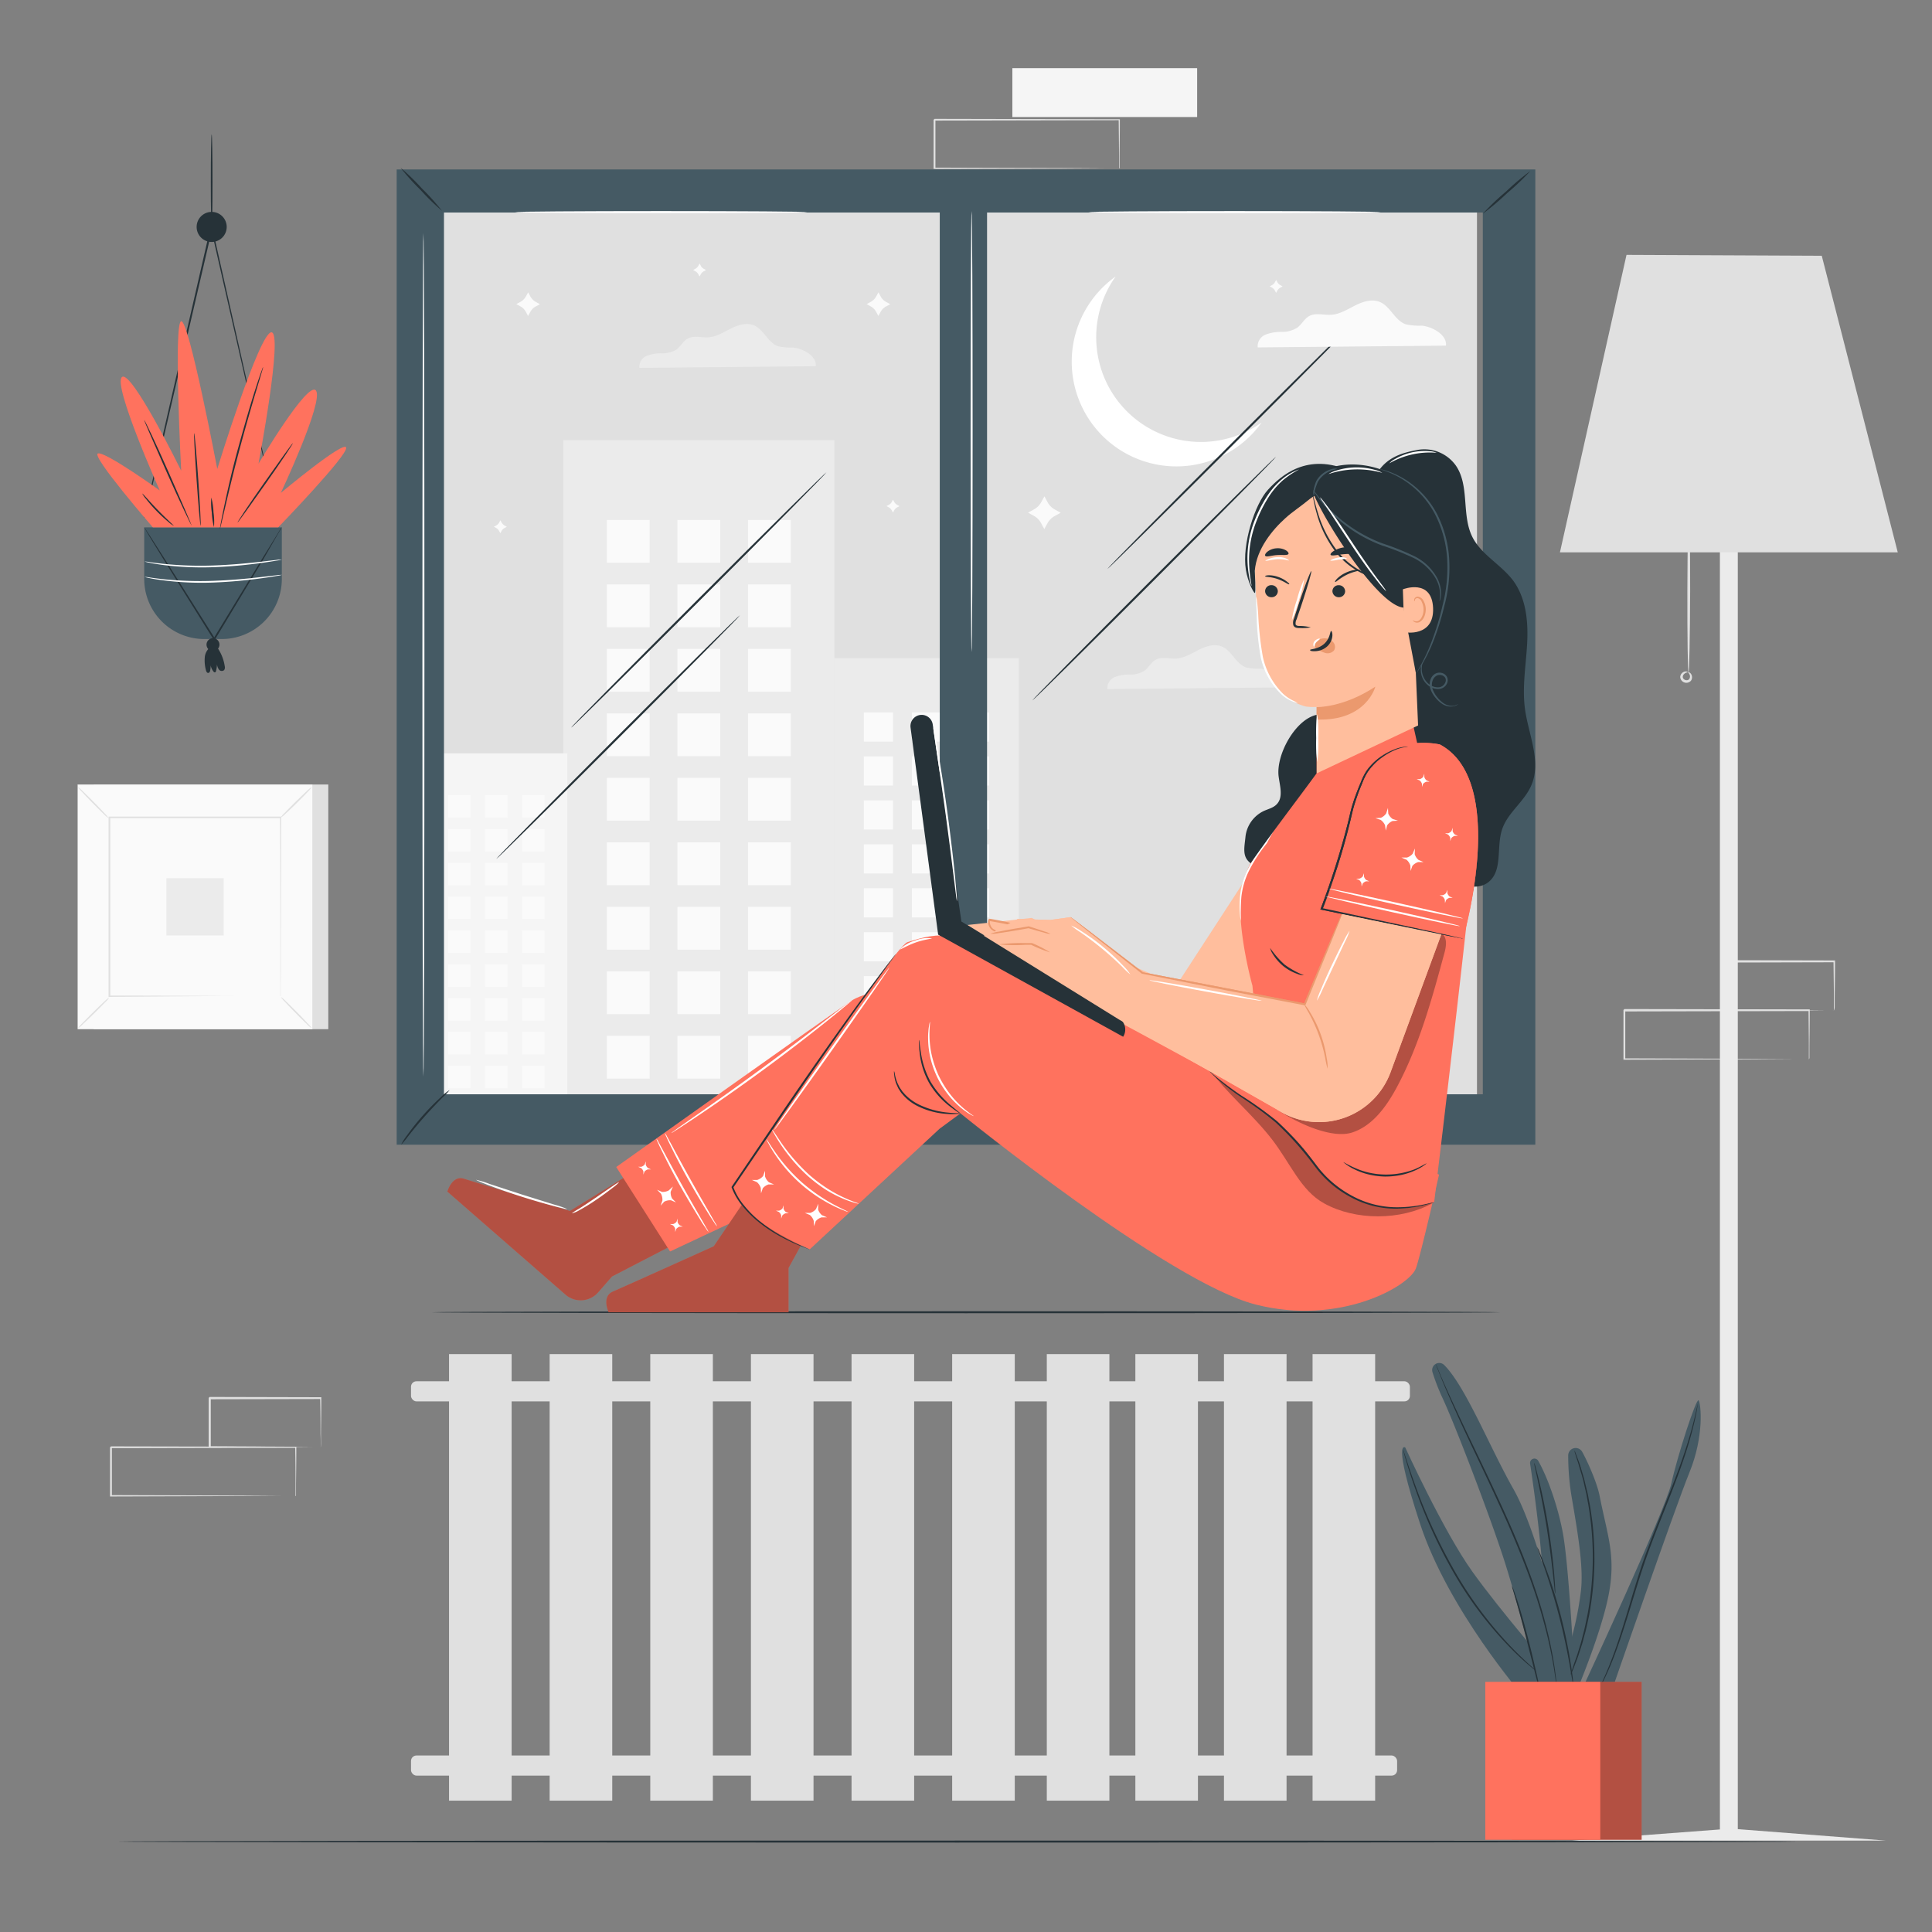 <svg xmlns="http://www.w3.org/2000/svg" viewBox="0 0 500 500"><rect x="0" y="0" width="500" height="500" fill="#808080" stroke="none"/><g id="freepik--background-complete--inject-4"><rect x="262" y="17.64" width="47.82" height="12.65" style="fill:#f5f5f5"></rect><path d="M289.6,43.62s0-.09,0-.23,0-.39,0-.65q0-.9,0-2.49c0-2.19-.05-5.33-.09-9.29l.15.15-47.81.1c.1-.11-.25.24.24-.25h0V34.2c0,1.07,0,2.14,0,3.19v6.23l-.24-.24,34.08.11,10.06.06,2.72,0,.71,0,.25,0h-.22l-.68,0-2.67,0-10,.07-34.25.1h-.24V31h0l.25-.24,47.81.1h.15V31c0,4-.06,7.17-.08,9.38,0,1,0,1.86,0,2.45,0,.26,0,.46,0,.62A.85.85,0,0,1,289.6,43.62Z" style="fill:#e0e0e0"></path><rect x="24.22" y="203.03" width="60.74" height="63.32" style="fill:#e0e0e0"></rect><rect x="20.1" y="203.03" width="60.74" height="63.32" style="fill:#fafafa"></rect><path d="M80.87,266.37H20.09V203H80.87Zm-60.75,0H80.83V203.05H20.12Z" style="fill:#e0e0e0"></path><rect x="28.27" y="211.54" width="44.41" height="46.3" style="fill:#fafafa"></rect><path d="M28.27,258.15a7.31,7.31,0,0,1-1.1,1.27c-.71.75-1.7,1.76-2.82,2.86s-2.14,2.09-2.9,2.78a7.33,7.33,0,0,1-1.28,1.07,6.93,6.93,0,0,1,1.09-1.27c.71-.75,1.7-1.76,2.83-2.87s2.14-2.08,2.9-2.78A7.51,7.51,0,0,1,28.27,258.15Z" style="fill:#e0e0e0"></path><path d="M72.68,258a7.69,7.69,0,0,1,1.28,1.1c.75.71,1.76,1.71,2.86,2.82s2.08,2.15,2.78,2.91a7.63,7.63,0,0,1,1.07,1.28,6.93,6.93,0,0,1-1.27-1.09c-.75-.71-1.77-1.71-2.87-2.83s-2.09-2.15-2.78-2.91A6.55,6.55,0,0,1,72.68,258Z" style="fill:#e0e0e0"></path><path d="M72.56,211.67a7.69,7.69,0,0,1,1.1-1.28c.71-.75,1.7-1.76,2.82-2.86s2.15-2.08,2.9-2.78a7.89,7.89,0,0,1,1.29-1.07A7.48,7.48,0,0,1,79.58,205c-.71.75-1.71,1.77-2.83,2.87s-2.15,2.09-2.91,2.78A6.92,6.92,0,0,1,72.56,211.67Z" style="fill:#e0e0e0"></path><path d="M28.15,211.78a7.28,7.28,0,0,1-1.28-1.09c-.74-.71-1.76-1.71-2.86-2.83s-2.08-2.14-2.77-2.9a7.33,7.33,0,0,1-1.07-1.28,7.11,7.11,0,0,1,1.26,1.09c.75.71,1.77,1.71,2.87,2.83s2.09,2.15,2.78,2.9A7.33,7.33,0,0,1,28.15,211.78Z" style="fill:#e0e0e0"></path><path d="M72.56,257.84s0-.08,0-.22,0-.37,0-.65c0-.58,0-1.42,0-2.5,0-2.19,0-5.38,0-9.44,0-8.1,0-19.66-.09-33.49l.17.18-44.29,0h0l.2-.2c0,17,0,32.89,0,46.3l-.17-.17,32.07.09,9,0,2.38,0h0l-2.35,0-9,0L28.27,258H28.1v-.17c0-13.41,0-29.3,0-46.3v-.19h.2l44.29,0h.17v.17c0,13.88-.06,25.47-.08,33.6,0,4,0,7.22-.05,9.4,0,1.07,0,1.89,0,2.47,0,.27,0,.47,0,.63A.63.63,0,0,1,72.56,257.84Z" style="fill:#e0e0e0"></path><rect x="43.07" y="227.28" width="14.82" height="14.82" style="fill:#ebebeb"></rect><path d="M76.48,387.19a2.07,2.07,0,0,1,0-.23c0-.17,0-.38,0-.65q0-.88,0-2.49c0-2.18,0-5.32-.09-9.28l.15.15-47.82.09c.11-.1-.24.25.24-.24h0v12.63l-.24-.24,34.08.11,10.06.07,2.72,0,.71,0h.25s-.07,0-.22,0h-.68l-2.67,0-10,.07-34.25.11h-.24V374.56h0l.24-.24,47.82.09h.15v.15c0,4-.06,7.17-.08,9.37,0,1,0,1.87,0,2.46,0,.25,0,.46,0,.62S76.49,387.2,76.48,387.19Z" style="fill:#e0e0e0"></path><path d="M83,374.54a.68.68,0,0,1,0-.24c0-.18,0-.4,0-.67,0-.62,0-1.47-.05-2.54,0-2.21,0-5.35-.09-9.2l.18.18-28.73.06.24-.24h0v3.28c0,1.08,0,2.16,0,3.22,0,2.11,0,4.17,0,6.13l-.23-.23,20.56.11,6,.06,1.62,0,.58,0a3.43,3.43,0,0,1-.53,0l-1.56,0-5.94.06-20.71.11H54v-.23c0-2,0-4,0-6.13v-6.5h0c-.05.05.46-.46.25-.24l28.73.07h.17v.17c0,3.9-.07,7.07-.09,9.31,0,1.05,0,1.88,0,2.5S83,374.55,83,374.54Z" style="fill:#e0e0e0"></path><path d="M468.13,274.16a1,1,0,0,1,0-.23c0-.17,0-.38,0-.65,0-.59,0-1.42,0-2.49,0-2.18-.05-5.32-.08-9.28l.15.15-47.82.1c.11-.11-.25.24.24-.25h0v6.41c0,2.11,0,4.19,0,6.22l-.24-.24,34.08.11,10.06.07,2.72,0,.71,0h.26l-.23,0h-.68l-2.67,0-10,.06-34.25.11h-.23v-.24c0-2,0-4.11,0-6.22v-6.41h0l.25-.24,47.82.09h.14v.15c0,4-.06,7.17-.08,9.37,0,1.05,0,1.87,0,2.46,0,.26,0,.46,0,.62A1.23,1.23,0,0,1,468.13,274.16Z" style="fill:#e0e0e0"></path><path d="M474.61,261.51a1.22,1.22,0,0,1,0-.24c0-.18,0-.4,0-.67,0-.62,0-1.47,0-2.54,0-2.21-.06-5.35-.1-9.2l.18.18-28.73.07c-.22.21.29-.3.24-.25h0v6.51c0,2.11,0,4.17,0,6.13l-.23-.23,20.55.11,6,.06,1.61,0,.58,0a3.2,3.2,0,0,1-.52,0l-1.57,0-5.93.06-20.71.11h-.23v-6.37c0-1.06,0-2.13,0-3.22v-3.29h0l.25-.24,28.73.07h.18v.17c0,3.9-.07,7.07-.09,9.31,0,1.05,0,1.89,0,2.5S474.62,261.52,474.61,261.51Z" style="fill:#e0e0e0"></path><rect x="116.21" y="350.44" width="16.2" height="115.57" style="fill:#e0e0e0"></rect><rect x="142.25" y="350.44" width="16.2" height="115.57" style="fill:#e0e0e0"></rect><rect x="168.29" y="350.44" width="16.2" height="115.57" style="fill:#e0e0e0"></rect><rect x="194.34" y="350.44" width="16.2" height="115.57" style="fill:#e0e0e0"></rect><rect x="220.38" y="350.44" width="16.2" height="115.57" style="fill:#e0e0e0"></rect><rect x="246.42" y="350.44" width="16.2" height="115.57" style="fill:#e0e0e0"></rect><rect x="270.91" y="350.44" width="16.2" height="115.57" style="fill:#e0e0e0"></rect><rect x="293.83" y="350.44" width="16.2" height="115.57" style="fill:#e0e0e0"></rect><rect x="316.76" y="350.44" width="16.2" height="115.57" style="fill:#e0e0e0"></rect><rect x="339.69" y="350.44" width="16.2" height="115.57" style="fill:#e0e0e0"></rect><rect x="106.37" y="357.47" width="258.51" height="5.21" rx="1.42" style="fill:#e0e0e0"></rect><rect x="106.37" y="454.32" width="255.2" height="5.21" rx="1.42" style="fill:#e0e0e0"></rect><polygon points="449.74 473.38 449.74 98.61 445.11 98.61 445.11 473.46 406.75 476.35 445.11 476.35 449.74 476.35 488.1 476.35 449.74 473.38" style="fill:#ebebeb"></polygon><polygon points="420.94 65.96 403.71 142.95 491.14 142.95 471.47 66.19 420.94 65.96" style="fill:#e0e0e0"></polygon><path d="M437,174.15c-.2,0-.34-9.45-.31-21.11s.2-21.1.4-21.1.34,9.45.32,21.11S437.16,174.15,437,174.15Z" style="fill:#e0e0e0"></path><path d="M436.92,174c0-.09.63,0,.9.79a1.54,1.54,0,0,1-.22,1.4,1.59,1.59,0,0,1-2.76-1,1.53,1.53,0,0,1,.74-1.21c.73-.43,1.26-.08,1.19,0s-.46,0-.89.42a1.11,1.11,0,0,0-.38.81.87.87,0,0,0,.62.75.89.89,0,0,0,1-.16,1.16,1.16,0,0,0,.24-.87C437.26,174.32,436.87,174.1,436.92,174Z" style="fill:#e0e0e0"></path></g><g id="freepik--Plants--inject-4"><path d="M37.32,134s0-.14.07-.4.14-.65.24-1.14c.23-1,.55-2.49,1-4.37.86-3.82,2.11-9.31,3.64-16.09,3.12-13.6,7.44-32.39,12.21-53.19l.22-.94.21.94c.08.37.18.78.27,1.18,4.75,21.1,9.05,40.2,12.16,54,1.54,6.91,2.78,12.5,3.64,16.39.42,1.92.74,3.42,1,4.46.1.49.18.88.24,1.16s.07.4.07.4a3.23,3.23,0,0,1-.11-.39c-.07-.28-.17-.66-.29-1.15-.24-1-.59-2.53-1-4.44-.89-3.89-2.18-9.47-3.77-16.36l-12.29-54c-.09-.41-.18-.81-.27-1.18h.43c-4.83,20.79-9.18,39.56-12.34,53.16-1.59,6.77-2.88,12.25-3.77,16.06-.46,1.87-.81,3.34-1.05,4.35-.12.49-.22.86-.28,1.13S37.32,134,37.32,134Z" style="fill:#263238"></path><path d="M37.32,149.83V136.48H72.94v13.35A15.55,15.55,0,0,1,57.4,165.38H52.86A15.55,15.55,0,0,1,37.32,149.83Z" style="fill:#455a64"></path><path d="M37.32,136.48a4.7,4.7,0,0,1,.4.56l1.09,1.65,3.92,6.13,12.82,20.3.09.14h-.38l12.43-20.41,3.81-6.16,1-1.66a4.17,4.17,0,0,1,.39-.56,2.85,2.85,0,0,1-.31.61l-1,1.7L68,145,55.64,165.49l-.18.31-.2-.3-.09-.15L42.47,145l-3.81-6.2c-.42-.71-.76-1.28-1-1.7A3.36,3.36,0,0,1,37.32,136.48Z" style="fill:#263238"></path><path d="M58.67,58.73a3.89,3.89,0,1,1-3.89-3.89A3.89,3.89,0,0,1,58.67,58.73Z" style="fill:#263238"></path><path d="M54.78,34.76c.12,0,.22,5.53.22,12.35s-.1,12.35-.22,12.35-.22-5.53-.22-12.35S54.65,34.76,54.78,34.76Z" style="fill:#263238"></path><path d="M56.79,166.83a1.67,1.67,0,1,1-1.66-1.67A1.66,1.66,0,0,1,56.79,166.83Z" style="fill:#263238"></path><path d="M54.39,167.45l.27-.13A3.69,3.69,0,0,0,53,170.07a9.8,9.8,0,0,0,.28,3.32c.08.35.26.78.61.76s.47-.4.53-.72a7,7,0,0,0,.05-2,3.51,3.51,0,0,0,.77,2.35c.1.13.25.26.41.22s.22-.21.26-.36a7.68,7.68,0,0,0,.25-1.72,2.72,2.72,0,0,0,.53,1.4.92.92,0,0,0,1.33.08,1.25,1.25,0,0,0,.14-1A11.44,11.44,0,0,0,55.81,167" style="fill:#263238"></path><path d="M39.56,136.48s-16-18.45-14.23-19.12,16,9.56,16,9.56S29.11,99.58,31.56,97.58s15.33,24.23,15.33,24.23-2-38.24,0-38.68,9.34,38.23,9.34,38.23S67.12,86,70.24,86s-3.34,34-3.34,34,12.89-21.79,14.89-18.9-9.11,26.46-9.11,26.46S88.91,114,89.58,115.81,72,136.48,72,136.48Z" style="fill:#FF725E"></path><path d="M37.32,108.69c.12,0,3,6,6.35,13.6s6,13.72,5.94,13.77-3-6-6.35-13.59S37.21,108.74,37.32,108.69Z" style="fill:#263238"></path><path d="M50.25,112.09c.13,0,.6,5.36,1.06,12s.73,12,.61,12-.59-5.36-1.05-12S50.13,112.1,50.25,112.09Z" style="fill:#263238"></path><path d="M68.09,95a2.32,2.32,0,0,1-.09.43c-.1.33-.21.73-.36,1.22-.33,1.11-.78,2.62-1.33,4.45-1.13,3.76-2.65,9-4.2,14.76s-2.82,11.06-3.71,14.88c-.44,1.87-.8,3.4-1.06,4.53l-.3,1.23c-.08.28-.12.43-.14.42a2.91,2.91,0,0,1,.05-.44l.22-1.24c.2-1.08.51-2.64.92-4.56.82-3.85,2-9.14,3.6-14.93S64.8,104.72,66,101c.6-1.87,1.11-3.38,1.47-4.41l.43-1.19A1.47,1.47,0,0,1,68.09,95Z" style="fill:#263238"></path><path d="M75.8,114.68c.1.07-3,4.73-7,10.4s-7.24,10.22-7.34,10.16,3-4.73,7-10.41S75.7,114.61,75.8,114.68Z" style="fill:#263238"></path><path d="M45,136.09a6.31,6.31,0,0,1-1.4-1,39.54,39.54,0,0,1-3.05-2.81,37.71,37.71,0,0,1-2.73-3.12,6.91,6.91,0,0,1-1-1.42c.11-.08,1.77,1.93,4,4.23S45,136,45,136.09Z" style="fill:#263238"></path><path d="M54.68,128.76a16.74,16.74,0,0,1,.57,3.8,17.26,17.26,0,0,1,.13,3.85,16.76,16.76,0,0,1-.57-3.81A17.18,17.18,0,0,1,54.68,128.76Z" style="fill:#263238"></path><path d="M72.94,144.8a8.45,8.45,0,0,1-1.37.29c-.9.15-2.19.36-3.79.58a124.65,124.65,0,0,1-12.59,1.12,81,81,0,0,1-12.63-.53c-1.61-.21-2.9-.42-3.79-.61a11.51,11.51,0,0,1-1.37-.32,7.85,7.85,0,0,1,1.4.15c.89.14,2.19.3,3.79.47a94.6,94.6,0,0,0,12.59.4c4.91-.17,9.35-.63,12.56-1l3.8-.44A8.06,8.06,0,0,1,72.94,144.8Z" style="fill:#fff"></path><path d="M72.94,148.78a8,8,0,0,1-1.37.28c-.9.16-2.19.36-3.79.58a124.65,124.65,0,0,1-12.59,1.12,78.58,78.58,0,0,1-12.63-.53c-1.61-.2-2.9-.41-3.79-.6a10.16,10.16,0,0,1-1.37-.33,8.7,8.7,0,0,1,1.4.16c.89.13,2.19.3,3.79.47a93.14,93.14,0,0,0,12.59.39c4.91-.17,9.35-.62,12.56-1l3.8-.44A8.53,8.53,0,0,1,72.94,148.78Z" style="fill:#fff"></path><path d="M394.23,439s-19.39-22.32-26.71-44.63-3.84-19.76-3.84-19.76,9.88,21.68,17.38,32.15,20.85,25.84,20.85,25.84Z" style="fill:#455a64"></path><path d="M398.1,378.08a1.13,1.13,0,0,0-2.11.72c1.18,7.84,3.74,26.23,3.64,38.16-.13,15.5,0,21.49,0,21.49h8.08s-1.44-32-3.26-41.81C403.17,389.79,400.46,382.19,398.1,378.08Z" style="fill:#455a64"></path><path d="M402.5,435.85a85.39,85.39,0,0,0,6.64-24.1c.66-5.7-.52-13.41-2.29-23.7a65.08,65.08,0,0,1-1-11.41,1.93,1.93,0,0,1,3.62-.9c1,1.74,3.79,7.67,4.51,11.4,2,10.16,4.17,15.23,2.47,24.87s-7.94,24.49-7.94,24.49Z" style="fill:#455a64"></path><path d="M409.76,436.5s21.29-45.75,22.77-52.54,6.49-22.43,7.08-21.54,1.48,9.15-2.36,18.59S417,437.89,417,437.89h-7.27" style="fill:#455a64"></path><path d="M400.16,434.45a4.85,4.85,0,0,1-.59-.41c-.38-.28-.95-.69-1.65-1.26a71.7,71.7,0,0,1-5.72-5,96,96,0,0,1-15.45-19.82,130.36,130.36,0,0,1-10.54-22.84c-1.07-3-1.85-5.52-2.36-7.25-.26-.86-.44-1.54-.56-2a4.73,4.73,0,0,1-.17-.7,3.62,3.62,0,0,1,.25.68l.65,2c.56,1.71,1.38,4.18,2.49,7.2a138.54,138.54,0,0,0,10.63,22.72,100.45,100.45,0,0,0,15.28,19.82c2.28,2.27,4.23,4,5.61,5.15.68.59,1.23,1,1.59,1.32A3.69,3.69,0,0,1,400.16,434.45Z" style="fill:#263238"></path><path d="M402.49,412.5a8.59,8.59,0,0,1-.19-1.34c-.1-1-.23-2.18-.39-3.67-.34-3.09-.86-7.36-1.61-12.05s-1.6-8.91-2.25-11.95c-.31-1.46-.58-2.68-.78-3.61a8.17,8.17,0,0,1-.24-1.33,6.48,6.48,0,0,1,.42,1.29c.23.84.55,2.06.91,3.58.74,3,1.63,7.25,2.38,11.95s1.23,9,1.49,12.09c.13,1.56.21,2.82.25,3.69A7.34,7.34,0,0,1,402.49,412.5Z" style="fill:#263238"></path><path d="M407.48,375.38a2.58,2.58,0,0,1,.25.58l.64,1.7c.28.74.61,1.65.91,2.72s.73,2.29,1,3.67c.17.68.34,1.4.53,2.15s.3,1.54.46,2.35c.35,1.63.57,3.39.82,5.24a83.89,83.89,0,0,1,.51,12.12A84.82,84.82,0,0,1,411.27,418c-.39,1.83-.73,3.57-1.2,5.17-.22.8-.4,1.58-.63,2.31s-.46,1.44-.68,2.11c-.41,1.35-.9,2.53-1.3,3.58s-.77,1.94-1.1,2.65-.57,1.23-.76,1.65a4.22,4.22,0,0,1-.29.56,3.2,3.2,0,0,1,.21-.6c.17-.42.39-1,.68-1.68s.67-1.61,1-2.67.84-2.24,1.22-3.59c.21-.67.43-1.38.65-2.11s.4-1.51.61-2.31c.44-1.59.77-3.33,1.15-5.14a80.91,80.91,0,0,0,.86-24.06c-.25-1.84-.45-3.6-.78-5.22-.15-.81-.27-1.6-.44-2.35s-.34-1.46-.49-2.15c-.29-1.37-.68-2.58-1-3.66s-.58-2-.84-2.74l-.55-1.73A3.15,3.15,0,0,1,407.48,375.38Z" style="fill:#263238"></path><path d="M439.37,363.34s0,.07,0,.2l-.09.6c-.1.52-.21,1.29-.42,2.27-.41,2-1.1,4.8-2.16,8.24s-2.52,7.47-4.24,11.89-3.72,9.26-5.61,14.4-3.39,10.13-4.78,14.67-2.69,8.63-3.95,12a76.1,76.1,0,0,1-3.36,7.82c-.44.91-.83,1.58-1.08,2.05l-.3.52a.81.81,0,0,1-.11.17s0-.07.07-.19.15-.33.26-.54c.22-.48.59-1.17,1-2.09.86-1.81,2-4.48,3.22-7.85s2.49-7.46,3.85-12,2.83-9.57,4.76-14.71,3.9-10,5.64-14.39,3.22-8.42,4.32-11.84,1.83-6.22,2.29-8.17c.24-1,.38-1.75.51-2.26l.14-.59C439.34,363.4,439.36,363.34,439.37,363.34Z" style="fill:#263238"></path><path d="M373.72,353.23a1.83,1.83,0,0,0-3,1.87,53.79,53.79,0,0,0,2.68,6.88c2.92,6.22,11.52,28.54,15.55,40.79s9.69,35.12,9.69,35.12l8.6-1.39s-7.87-37.57-15.55-51.11C385.5,374.52,379.32,358.8,373.72,353.23Z" style="fill:#455a64"></path><path d="M391.28,410.44a5.39,5.39,0,0,1,.44,1c.26.67.6,1.65,1,2.88.79,2.45,1.76,5.88,2.74,9.68s1.78,7.27,2.35,9.78c.26,1.19.47,2.18.64,3a4.93,4.93,0,0,1,.18,1.1,5.51,5.51,0,0,1-.35-1.06c-.21-.79-.47-1.77-.79-2.95-.65-2.58-1.52-6-2.47-9.74s-1.89-7.23-2.61-9.69c-.33-1.17-.62-2.15-.85-2.93A5.47,5.47,0,0,1,391.28,410.44Z" style="fill:#263238"></path><path d="M402.94,437.2a.65.65,0,0,1-.05-.23l-.1-.68c-.09-.59-.17-1.48-.35-2.6-.31-2.26-.88-5.51-1.8-9.48a138.26,138.26,0,0,0-4-13.73c-1.77-5.09-4-10.59-6.48-16.29-5.06-11.37-10.11-21.46-13.43-28.92-1.68-3.72-3-6.76-3.83-8.87-.44-1.06-.75-1.89-1-2.45l-.23-.64c-.06-.14-.08-.22-.07-.22a1.35,1.35,0,0,1,.11.2l.28.63,1,2.41c.91,2.09,2.25,5.11,4,8.81,3.4,7.42,8.49,17.48,13.55,28.87,2.51,5.7,4.72,11.22,6.46,16.33a129.25,129.25,0,0,1,3.94,13.8c.89,4,1.4,7.26,1.67,9.52.15,1.14.2,2,.26,2.62l.06.68A.73.73,0,0,1,402.94,437.2Z" style="fill:#263238"></path><path d="M407.22,436.5a7.36,7.36,0,0,1-.29-1.44c-.17-1-.4-2.35-.67-4-.6-3.32-1.5-7.91-2.8-12.9s-2.74-9.44-3.85-12.64c-.55-1.53-1-2.81-1.35-3.77a8.68,8.68,0,0,1-.45-1.4,8.57,8.57,0,0,1,.62,1.34c.37.87.89,2.14,1.48,3.72a124.46,124.46,0,0,1,4,12.63,131.85,131.85,0,0,1,2.67,13c.25,1.68.44,3,.53,4A10.5,10.5,0,0,1,407.22,436.5Z" style="fill:#263238"></path><rect x="391.31" y="435.26" width="33.54" height="40.87" style="fill:#FF725E"></rect><rect x="391.31" y="435.26" width="33.54" height="40.87" style="opacity:0.3"></rect><rect x="384.39" y="435.26" width="29.76" height="40.87" style="fill:#FF725E"></rect></g><g id="freepik--Window--inject-4"><path d="M388.31,339.61c0,.14-61.93.25-138.3.25s-138.32-.11-138.32-.25,61.91-.26,138.32-.26S388.31,339.47,388.31,339.61Z" style="fill:#263238"></path><rect x="107.09" y="49.78" width="275.15" height="243.71" style="fill:#e0e0e0"></rect><rect x="145.79" y="113.93" width="70.15" height="169.37" style="fill:#ebebeb"></rect><rect x="157.06" y="134.56" width="11.08" height="11.08" style="fill:#fafafa"></rect><rect x="175.32" y="134.56" width="11.08" height="11.08" style="fill:#fafafa"></rect><rect x="193.59" y="134.56" width="11.08" height="11.08" style="fill:#fafafa"></rect><rect x="157.06" y="151.25" width="11.08" height="11.08" style="fill:#fafafa"></rect><rect x="175.32" y="151.25" width="11.08" height="11.08" style="fill:#fafafa"></rect><rect x="193.59" y="151.25" width="11.08" height="11.08" style="fill:#fafafa"></rect><rect x="157.06" y="167.93" width="11.08" height="11.08" style="fill:#fafafa"></rect><rect x="175.32" y="167.93" width="11.08" height="11.08" style="fill:#fafafa"></rect><rect x="193.59" y="167.93" width="11.08" height="11.08" style="fill:#fafafa"></rect><rect x="157.06" y="184.62" width="11.08" height="11.08" style="fill:#fafafa"></rect><rect x="175.32" y="184.62" width="11.08" height="11.08" style="fill:#fafafa"></rect><rect x="193.59" y="184.62" width="11.08" height="11.08" style="fill:#fafafa"></rect><rect x="157.06" y="201.31" width="11.08" height="11.08" style="fill:#fafafa"></rect><rect x="175.32" y="201.31" width="11.08" height="11.08" style="fill:#fafafa"></rect><rect x="193.59" y="201.31" width="11.08" height="11.08" style="fill:#fafafa"></rect><rect x="157.06" y="218" width="11.08" height="11.08" style="fill:#fafafa"></rect><rect x="175.32" y="218" width="11.08" height="11.08" style="fill:#fafafa"></rect><rect x="193.59" y="218" width="11.08" height="11.08" style="fill:#fafafa"></rect><rect x="157.06" y="234.69" width="11.08" height="11.08" style="fill:#fafafa"></rect><rect x="175.32" y="234.69" width="11.08" height="11.08" style="fill:#fafafa"></rect><rect x="193.59" y="234.69" width="11.08" height="11.08" style="fill:#fafafa"></rect><rect x="157.06" y="251.38" width="11.08" height="11.08" style="fill:#fafafa"></rect><rect x="175.32" y="251.38" width="11.08" height="11.08" style="fill:#fafafa"></rect><rect x="193.59" y="251.38" width="11.08" height="11.08" style="fill:#fafafa"></rect><rect x="157.06" y="268.07" width="11.08" height="11.08" style="fill:#fafafa"></rect><rect x="175.32" y="268.07" width="11.08" height="11.08" style="fill:#fafafa"></rect><rect x="193.59" y="268.07" width="11.08" height="11.08" style="fill:#fafafa"></rect><rect x="215.88" y="170.34" width="47.8" height="115.41" style="fill:#ebebeb"></rect><rect x="223.56" y="184.39" width="7.55" height="7.55" style="fill:#fafafa"></rect><rect x="236" y="184.39" width="7.55" height="7.55" style="fill:#fafafa"></rect><rect x="248.44" y="184.39" width="7.55" height="7.55" style="fill:#fafafa"></rect><rect x="223.56" y="195.76" width="7.55" height="7.55" style="fill:#fafafa"></rect><rect x="236" y="195.76" width="7.55" height="7.55" style="fill:#fafafa"></rect><rect x="248.44" y="195.76" width="7.55" height="7.55" style="fill:#fafafa"></rect><rect x="223.56" y="207.13" width="7.55" height="7.55" style="fill:#fafafa"></rect><rect x="236" y="207.13" width="7.55" height="7.55" style="fill:#fafafa"></rect><rect x="248.44" y="207.13" width="7.55" height="7.55" style="fill:#fafafa"></rect><rect x="223.56" y="218.51" width="7.55" height="7.55" style="fill:#fafafa"></rect><rect x="236" y="218.51" width="7.55" height="7.55" style="fill:#fafafa"></rect><rect x="248.44" y="218.51" width="7.55" height="7.55" style="fill:#fafafa"></rect><rect x="223.56" y="229.88" width="7.55" height="7.55" style="fill:#fafafa"></rect><rect x="236" y="229.88" width="7.55" height="7.55" style="fill:#fafafa"></rect><rect x="248.44" y="229.88" width="7.55" height="7.55" style="fill:#fafafa"></rect><rect x="223.56" y="241.25" width="7.55" height="7.55" style="fill:#fafafa"></rect><rect x="236" y="241.25" width="7.55" height="7.55" style="fill:#fafafa"></rect><rect x="248.44" y="241.25" width="7.55" height="7.55" style="fill:#fafafa"></rect><rect x="223.56" y="252.62" width="7.55" height="7.55" style="fill:#fafafa"></rect><rect x="236" y="252.62" width="7.55" height="7.55" style="fill:#fafafa"></rect><rect x="248.44" y="252.62" width="7.55" height="7.55" style="fill:#fafafa"></rect><rect x="223.56" y="263.99" width="7.55" height="7.55" style="fill:#fafafa"></rect><rect x="236" y="263.99" width="7.55" height="7.55" style="fill:#fafafa"></rect><rect x="248.44" y="263.99" width="7.55" height="7.55" style="fill:#fafafa"></rect><rect x="223.56" y="275.36" width="7.55" height="7.55" style="fill:#fafafa"></rect><rect x="236" y="275.36" width="7.55" height="7.55" style="fill:#fafafa"></rect><rect x="248.44" y="275.36" width="7.55" height="7.55" style="fill:#fafafa"></rect><rect x="110.02" y="194.97" width="36.8" height="88.84" style="fill:#f5f5f5"></rect><rect x="115.94" y="205.79" width="5.81" height="5.81" style="fill:#fafafa"></rect><rect x="125.52" y="205.79" width="5.81" height="5.81" style="fill:#fafafa"></rect><rect x="135.1" y="205.79" width="5.81" height="5.81" style="fill:#fafafa"></rect><rect x="115.94" y="214.54" width="5.81" height="5.81" style="fill:#fafafa"></rect><rect x="125.52" y="214.54" width="5.81" height="5.81" style="fill:#fafafa"></rect><rect x="135.1" y="214.54" width="5.81" height="5.81" style="fill:#fafafa"></rect><rect x="115.94" y="223.3" width="5.81" height="5.81" style="fill:#fafafa"></rect><rect x="125.52" y="223.3" width="5.81" height="5.81" style="fill:#fafafa"></rect><rect x="135.1" y="223.3" width="5.81" height="5.81" style="fill:#fafafa"></rect><rect x="115.94" y="232.05" width="5.81" height="5.81" style="fill:#fafafa"></rect><rect x="125.52" y="232.05" width="5.81" height="5.81" style="fill:#fafafa"></rect><rect x="135.1" y="232.05" width="5.81" height="5.81" style="fill:#fafafa"></rect><rect x="115.94" y="240.81" width="5.81" height="5.81" style="fill:#fafafa"></rect><rect x="125.52" y="240.81" width="5.81" height="5.81" style="fill:#fafafa"></rect><rect x="135.1" y="240.81" width="5.81" height="5.81" style="fill:#fafafa"></rect><rect x="115.94" y="249.56" width="5.81" height="5.81" style="fill:#fafafa"></rect><rect x="125.52" y="249.56" width="5.81" height="5.81" style="fill:#fafafa"></rect><rect x="135.1" y="249.56" width="5.81" height="5.81" style="fill:#fafafa"></rect><rect x="115.94" y="258.32" width="5.81" height="5.81" style="fill:#fafafa"></rect><rect x="125.52" y="258.32" width="5.81" height="5.81" style="fill:#fafafa"></rect><rect x="135.1" y="258.32" width="5.81" height="5.81" style="fill:#fafafa"></rect><rect x="115.94" y="267.07" width="5.81" height="5.81" style="fill:#fafafa"></rect><rect x="125.52" y="267.07" width="5.81" height="5.81" style="fill:#fafafa"></rect><rect x="135.1" y="267.07" width="5.81" height="5.81" style="fill:#fafafa"></rect><rect x="115.94" y="275.82" width="5.81" height="5.81" style="fill:#fafafa"></rect><rect x="125.52" y="275.82" width="5.81" height="5.81" style="fill:#fafafa"></rect><rect x="135.1" y="275.82" width="5.81" height="5.81" style="fill:#fafafa"></rect><path d="M310.79,114.38a27.1,27.1,0,0,1-22.07-42.82,27.09,27.09,0,1,0,37.79,37.78A27,27,0,0,1,310.79,114.38Z" style="fill:#fff"></path><path d="M102.66,43.85v252.4H397.34V43.85ZM243.21,283.2H114.9V55H243.21Zm140.54,0H255.45V55h128.3Z" style="fill:#455a64"></path><path d="M330.26,118.18c.11.11-13.93,14.32-31.35,31.75s-31.64,31.46-31.75,31.35,13.93-14.31,31.36-31.74S330.16,118.07,330.26,118.18Z" style="fill:#263238"></path><path d="M352.64,81.2c.1.11-14.6,15-32.84,33.23s-33.13,32.95-33.24,32.85,14.6-15,32.85-33.24S352.53,81.1,352.64,81.2Z" style="fill:#263238"></path><path d="M191.53,159.2c.11.11-13.93,14.32-31.36,31.75s-31.64,31.46-31.75,31.36,13.93-14.32,31.36-31.75S191.42,159.09,191.53,159.2Z" style="fill:#263238"></path><path d="M213.9,122.22c.11.11-14.6,15-32.84,33.23s-33.13,33-33.23,32.85,14.59-15,32.84-33.24S213.79,122.12,213.9,122.22Z" style="fill:#263238"></path><path d="M114.39,54.56a56.93,56.93,0,0,1-5.55-5.4,58.81,58.81,0,0,1-5.18-5.76,56.93,56.93,0,0,1,5.55,5.4A60.18,60.18,0,0,1,114.39,54.56Z" style="fill:#263238"></path><path d="M396.06,44.25a65.47,65.47,0,0,1-6,5.72,69.33,69.33,0,0,1-6.31,5.34,64.71,64.71,0,0,1,6-5.73A66.29,66.29,0,0,1,396.06,44.25Z" style="fill:#263238"></path><path d="M116.36,282.11a18.3,18.3,0,0,1-1.91,2c-1.21,1.22-2.85,2.93-4.59,4.88s-3.22,3.8-4.28,5.14a19.25,19.25,0,0,1-1.78,2.14,12.62,12.62,0,0,1,1.48-2.36,62.81,62.81,0,0,1,4.19-5.26,64.28,64.28,0,0,1,4.72-4.8A12.47,12.47,0,0,1,116.36,282.11Z" style="fill:#263238"></path><path d="M273,131.87l1.51.83-1.52.83a4.72,4.72,0,0,0-1.89,1.87l-.84,1.52-.82-1.52a4.71,4.71,0,0,0-1.88-1.9l-1.51-.83,1.52-.83a4.72,4.72,0,0,0,1.89-1.87l.84-1.52.82,1.53A4.75,4.75,0,0,0,273,131.87Z" style="fill:#fafafa"></path><path d="M138.64,78.12l1.09.61-1.1.59a3.42,3.42,0,0,0-1.36,1.36l-.61,1.09-.59-1.1a3.36,3.36,0,0,0-1.36-1.36l-1.09-.61,1.1-.59a3.58,3.58,0,0,0,1.37-1.36l.6-1.09.59,1.1A3.49,3.49,0,0,0,138.64,78.12Z" style="fill:#fafafa"></path><path d="M229.29,78.12l1.1.61-1.1.59a3.38,3.38,0,0,0-1.37,1.36l-.6,1.09-.6-1.1a3.4,3.4,0,0,0-1.35-1.36l-1.09-.61,1.09-.59a3.51,3.51,0,0,0,1.37-1.36l.6-1.09.6,1.1A3.4,3.4,0,0,0,229.29,78.12Z" style="fill:#fafafa"></path><path d="M232.18,130.66l.6.33-.6.32a1.81,1.81,0,0,0-.75.75l-.33.59-.33-.6a1.82,1.82,0,0,0-.74-.74l-.6-.34.61-.32a1.88,1.88,0,0,0,.74-.74l.33-.6.33.6A1.91,1.91,0,0,0,232.18,130.66Z" style="fill:#fafafa"></path><path d="M130.57,136l.6.33-.6.32a1.84,1.84,0,0,0-.75.74l-.33.6-.33-.6a1.91,1.91,0,0,0-.74-.75l-.6-.33.61-.32a1.88,1.88,0,0,0,.74-.74l.33-.6.33.6A2,2,0,0,0,130.57,136Z" style="fill:#fafafa"></path><path d="M331.34,73.79l.6.33-.6.33a1.84,1.84,0,0,0-.75.74l-.33.6-.33-.6a1.78,1.78,0,0,0-.74-.75l-.6-.33.6-.32a1.87,1.87,0,0,0,.75-.75l.33-.59.33.6A1.88,1.88,0,0,0,331.34,73.79Z" style="fill:#fafafa"></path><path d="M182.12,69.56l.6.33-.6.33a2,2,0,0,0-.75.74l-.33.6-.32-.6a1.84,1.84,0,0,0-.74-.75l-.6-.33.6-.33a2,2,0,0,0,.75-.74l.33-.6.32.6A1.84,1.84,0,0,0,182.12,69.56Z" style="fill:#fafafa"></path><path d="M374.2,89.45c.38-2.71-3.45-4.94-6.32-5.17a15.9,15.9,0,0,1-4.09-.36c-2.82-1-3.94-4.61-6.68-5.77-2.06-.86-4.42-.09-6.41.91s-3.95,2.26-6.17,2.4c-1.94.13-4-.59-5.73.35-1.26.71-1.92,2.16-3.08,3a7.46,7.46,0,0,1-4,1.09,11.14,11.14,0,0,0-4.15.68,3.26,3.26,0,0,0-2.08,3.33Z" style="fill:#fafafa"></path><path d="M332.24,177.9c.35-2.53-3.23-4.62-5.92-4.84a15.22,15.22,0,0,1-3.83-.33c-2.64-.92-3.69-4.32-6.26-5.4-1.92-.81-4.13-.09-6,.85s-3.71,2.11-5.79,2.25c-1.81.11-3.77-.56-5.36.32-1.18.66-1.79,2-2.88,2.83a6.91,6.91,0,0,1-3.77,1,10.59,10.59,0,0,0-3.89.63,3.08,3.08,0,0,0-1.95,3.12Z" style="fill:#ebebeb"></path><path d="M211.11,94.78c.35-2.54-3.23-4.62-5.92-4.84a15.27,15.27,0,0,1-3.83-.33c-2.63-.92-3.68-4.32-6.25-5.41-1.92-.81-4.14-.08-6,.85s-3.7,2.12-5.78,2.25c-1.81.12-3.78-.55-5.36.33-1.18.66-1.8,2-2.89,2.82a6.9,6.9,0,0,1-3.77,1,10.59,10.59,0,0,0-3.89.63,3.08,3.08,0,0,0-1.95,3.12Z" style="fill:#ebebeb"></path><path d="M251.45,168.76c-.15,0-.26-25.56-.26-57.07s.11-57.08.26-57.08.26,25.55.26,57.08S251.59,168.76,251.45,168.76Z" style="fill:#fff"></path><path d="M357.34,54.89c0,.14-16.94.26-37.84.26s-37.84-.12-37.84-.26,16.94-.26,37.84-.26S357.34,54.75,357.34,54.89Z" style="fill:#fff"></path><path d="M208.93,54.89c0,.14-16.94.26-37.84.26s-37.84-.12-37.84-.26,16.94-.26,37.84-.26S208.93,54.75,208.93,54.89Z" style="fill:#fff"></path><path d="M109.58,60.29c.15,0,.26,48.88.26,109.17s-.11,109.17-.26,109.17-.26-48.87-.26-109.17S109.44,60.29,109.58,60.29Z" style="fill:#fff"></path></g><g id="freepik--Character--inject-4"><path d="M322.91,226.63l-18.36,28.24-23.95-10.2L267,237.56l-16.64,1.83,23.5,14.48h0l22.93,21.54a14.11,14.11,0,0,0,23-2.25L338.44,240Z" style="fill:#ffbe9d"></path><path d="M276.69,243.57a127,127,0,0,0-20.61-5.48c-.43.45.14,2,.66,2.37a5.3,5.3,0,0,0,2,.93,6.61,6.61,0,0,1,2,.55,5.47,5.47,0,0,1,2,2.38c1.85,3,6.21,5,10.48,4.71" style="fill:#ffbe9d"></path><path d="M273.21,249a1.72,1.72,0,0,1-.44.06,9.72,9.72,0,0,1-1.27,0,12.88,12.88,0,0,1-4.56-1.07,11.13,11.13,0,0,1-2.77-1.72,10,10,0,0,1-1.26-1.33c-.38-.51-.69-1.09-1-1.62a3.11,3.11,0,0,0-1.32-1.27,8.15,8.15,0,0,0-2-.48,5.57,5.57,0,0,1-2-1,2.55,2.55,0,0,1-.67-1,2.64,2.64,0,0,1-.22-1.21,1,1,0,0,1,.21-.49l.09-.1.14,0a101,101,0,0,1,14.69,3.63c1.84.59,3.31,1.1,4.32,1.47a10.3,10.3,0,0,1,1.56.63,10,10,0,0,1-1.62-.44l-4.37-1.32A117.51,117.51,0,0,0,256,238.35l.22-.08a.88.88,0,0,0-.07.2,2.61,2.61,0,0,0,.69,1.78,5.13,5.13,0,0,0,1.83.87,8.59,8.59,0,0,1,2.06.54,3.64,3.64,0,0,1,1.52,1.46,9.7,9.7,0,0,0,4.8,4.59,13.69,13.69,0,0,0,4.42,1.2C272.6,249,273.21,249,273.21,249Z" style="fill:#eb996e"></path><path d="M295,253.12a21.76,21.76,0,0,1-2.1-2c-1.28-1.26-3.09-3-5.21-4.67s-4.17-3.12-5.67-4.1a23.14,23.14,0,0,1-2.41-1.62,12.51,12.51,0,0,1,2.6,1.31,48.21,48.21,0,0,1,10.95,8.82A12.89,12.89,0,0,1,295,253.12Z" style="fill:#fff"></path><path d="M180.21,319.05l-21.83,11.31-3.57,4.09a6,6,0,0,1-8.49.58l-30.55-26.65s1.24-4.33,4.33-3.32,27.4,8.34,27.4,8.34l20.33-12.56Z" style="fill:#FF725E"></path><g style="opacity:0.3"><path d="M180.21,319.05l-21.83,11.31-3.57,4.09a6,6,0,0,1-8.49.58l-30.55-26.65s1.24-4.33,4.33-3.32,27.4,8.34,27.4,8.34l20.33-12.56Z"></path></g><path d="M146.81,312.9a3.18,3.18,0,0,1-1-.16c-.61-.13-1.49-.35-2.58-.64-2.17-.57-5.15-1.42-8.41-2.46s-6.18-2.08-8.28-2.88c-1-.39-1.89-.73-2.47-1a4,4,0,0,1-.88-.43,25.59,25.59,0,0,1,3.47,1.06l8.32,2.72,8.36,2.61A27.56,27.56,0,0,1,146.81,312.9Z" style="fill:#fff"></path><path d="M160.22,305.93a8.25,8.25,0,0,1-1.61,1.43c-1.05.83-2.52,1.93-4.2,3.07a47.72,47.72,0,0,1-4.43,2.74,7,7,0,0,1-2,.86,12.65,12.65,0,0,1,1.81-1.18c1.12-.7,2.65-1.71,4.32-2.85C157.46,307.72,160.13,305.81,160.22,305.93Z" style="fill:#fff"></path><path d="M237.61,255s-12.62,1-17.13,3.91-61,43.11-61,43.11l13.93,21.86,39-18.3Z" style="fill:#FF725E"></path><path d="M174.16,307.07l-.59,1.35a3.21,3.21,0,0,0,.38,1.77l1,1-1.3-.56a3.25,3.25,0,0,0-1.78.38l-.89,1,.45-1.32a3.25,3.25,0,0,0-.39-1.78l-1-1,1.28.55a3.22,3.22,0,0,0,1.77-.39Z" style="fill:#fff"></path><path d="M175.35,315.37l0,.87a1.88,1.88,0,0,0,.6.89l.78.33-.84,0a1.91,1.91,0,0,0-.88.6l-.27.77,0-.83a1.91,1.91,0,0,0-.6-.88l-.76-.33.82,0a1.88,1.88,0,0,0,.89-.6Z" style="fill:#fff"></path><path d="M167.12,300.56l0,.87a1.91,1.91,0,0,0,.6.88l.77.33-.83,0a1.88,1.88,0,0,0-.89.6l-.26.76,0-.82a1.86,1.86,0,0,0-.6-.89l-.76-.33.82,0a1.88,1.88,0,0,0,.89-.6Z" style="fill:#fff"></path><path d="M183.36,318.81a4.3,4.3,0,0,1-.65-.87c-.4-.58-1-1.43-1.62-2.49-1.33-2.12-3.1-5.09-5-8.43s-3.45-6.42-4.55-8.66c-.55-1.13-1-2-1.27-2.68a4,4,0,0,1-.39-1,4.34,4.34,0,0,1,.57.93l1.42,2.6c1.18,2.2,2.82,5.24,4.68,8.57s3.58,6.33,4.83,8.5c.58,1,1.07,1.86,1.47,2.57A4.24,4.24,0,0,1,183.36,318.81Z" style="fill:#fff"></path><path d="M185.57,317.38a4.52,4.52,0,0,1-.66-.87c-.39-.58-.94-1.43-1.61-2.49-1.33-2.12-3.11-5.09-5-8.43s-3.45-6.41-4.55-8.66c-.55-1.12-1-2-1.27-2.68a5,5,0,0,1-.4-1,4.27,4.27,0,0,1,.58.93l1.42,2.6c1.18,2.21,2.82,5.25,4.68,8.58s3.58,6.32,4.83,8.49c.57,1,1.06,1.87,1.47,2.57A4.48,4.48,0,0,1,185.57,317.38Z" style="fill:#fff"></path><path d="M220.48,258.87s-.13.16-.42.41l-1.29,1.1c-1.12.94-2.77,2.29-4.82,3.93-4.1,3.29-9.83,7.75-16.29,12.49s-12.43,8.88-16.79,11.81c-2.18,1.47-4,2.64-5.19,3.43l-1.43.91a2.12,2.12,0,0,1-.52.28,3,3,0,0,1,.46-.37l1.38-1,5.09-3.57c4.31-3,10.23-7.19,16.69-11.93s12.22-9.14,16.37-12.36l4.92-3.8,1.35-1A2.83,2.83,0,0,1,220.48,258.87Z" style="fill:#fff"></path><path d="M209.4,318.44l-5.33,9.72v11.45H157.51s-1.91-4.07,1.08-5.35,26.13-11.73,26.13-11.73l9.66-14.28Z" style="fill:#FF725E"></path><g style="opacity:0.3"><path d="M209.4,318.44l-5.33,9.72v11.45H157.51s-1.91-4.07,1.08-5.35,26.13-11.73,26.13-11.73l9.66-14.28Z"></path></g><path d="M372.42,304s-4.79,21.05-6,24.29c-1.74,4.56-19.63,14.91-41.5,9.31-22.58-5.77-76.35-49.46-76.35-49.46l-5.38,3.95-33.62,31.23s-19.31-8-19.31-15.95c0,0,40.87-62.36,44.6-63.54s7.54-2.34,12.07-1.39,72.49,38.23,72.49,38.23h0Z" style="fill:#FF725E"></path><path d="M231.38,277.18a2.68,2.68,0,0,1,.22.87,11.42,11.42,0,0,0,.68,2.28c.12.23.23.47.35.71s.12.25.19.37l.24.36.52.75.64.72a12.64,12.64,0,0,0,3.46,2.55,21.82,21.82,0,0,0,7.57,2.14c2,.22,3.29.14,3.29.23a2.83,2.83,0,0,1-.89.13,16.11,16.11,0,0,1-2.43,0,19.85,19.85,0,0,1-7.77-2.05,12.34,12.34,0,0,1-3.57-2.68l-.66-.76-.52-.8-.24-.39-.18-.39q-.17-.39-.33-.75a8.51,8.51,0,0,1-.54-2.39A3.43,3.43,0,0,1,231.38,277.18Z" style="fill:#263238"></path><path d="M248.54,288.16a3,3,0,0,1-.78-.44c-.5-.31-1.18-.8-2-1.43a21,21,0,0,1-5.34-6.09,20.26,20.26,0,0,1-2.41-7.73,22.61,22.61,0,0,1-.18-2.44,3.52,3.52,0,0,1,0-.9c.09,0,.18,1.27.5,3.29a22.73,22.73,0,0,0,2.5,7.53A23.48,23.48,0,0,0,246,286C247.55,287.34,248.59,288.09,248.54,288.16Z" style="fill:#263238"></path><path d="M209.54,323.34a2.41,2.41,0,0,1-.47-.15l-1.33-.5a45.06,45.06,0,0,1-4.9-2.23,37.43,37.43,0,0,1-7-4.61,26.65,26.65,0,0,1-3.61-3.66,16.63,16.63,0,0,1-2.9-4.93l0-.09.06-.09,13.21-19.52c7.77-11.41,15-21.62,20.32-28.91,2.68-3.65,4.88-6.57,6.41-8.58l1.79-2.3.48-.59a.88.88,0,0,1,.17-.19s0,.08-.13.22l-.44.62c-.41.58-1,1.36-1.71,2.36l-6.27,8.67c-5.28,7.34-12.43,17.58-20.2,29l-13.25,19.49,0-.19a16.1,16.1,0,0,0,2.78,4.79,26.62,26.62,0,0,0,3.53,3.64,39,39,0,0,0,6.85,4.66,53.28,53.28,0,0,0,4.83,2.33l1.3.57Z" style="fill:#263238"></path><g style="opacity:0.3"><path d="M313.49,277.2c3.3,5.08,10.53,11,15.66,17.62,4.83,6.24,7.45,13.25,13.51,16.6,8.14,4.53,19.88,4.45,28,0-11.39-2.1-23.39-7.6-31.64-15.74-3.45-3.4-6.48-7.24-10.19-10.35s-10.55-8.05-15.39-7.84"></path></g><path d="M198,303l0,1.47a3.28,3.28,0,0,0,1,1.5l1.32.56-1.42,0a3.28,3.28,0,0,0-1.5,1l-.44,1.3-.08-1.4a3.28,3.28,0,0,0-1-1.5l-1.3-.56,1.4,0a3.28,3.28,0,0,0,1.5-1Z" style="fill:#fff"></path><path d="M211.77,311.52l-.05,1.47a3.18,3.18,0,0,0,1,1.5l1.31.56-1.41,0a3.26,3.26,0,0,0-1.51,1l-.44,1.29-.08-1.39a3.24,3.24,0,0,0-1-1.51l-1.3-.55,1.4,0a3.16,3.16,0,0,0,1.5-1Z" style="fill:#fff"></path><path d="M202.78,311.92l0,.86a1.88,1.88,0,0,0,.6.89l.78.33-.84,0a1.91,1.91,0,0,0-.88.6l-.27.76,0-.82a1.88,1.88,0,0,0-.6-.89l-.76-.33.82,0a2,2,0,0,0,.89-.6Z" style="fill:#fff"></path><path d="M219.49,313.63a5.28,5.28,0,0,1-1.08-.36,30.66,30.66,0,0,1-2.84-1.26,38.69,38.69,0,0,1-15.15-13.49,30.59,30.59,0,0,1-1.58-2.67,4.8,4.8,0,0,1-.48-1c.08-.05.87,1.36,2.37,3.49a44.49,44.49,0,0,0,6.71,7.58,45.48,45.48,0,0,0,8.3,5.79C218,312.92,219.52,313.55,219.49,313.63Z" style="fill:#fff"></path><path d="M222.27,311.52a5.48,5.48,0,0,1-1.17-.27,23,23,0,0,1-3.06-1.1,30.93,30.93,0,0,1-4.29-2.24,37.81,37.81,0,0,1-4.72-3.59,44,44,0,0,1-7-8.17c-.75-1.14-1.33-2.09-1.69-2.77a5.27,5.27,0,0,1-.53-1.07c.07-.05,1,1.41,2.52,3.64a50.25,50.25,0,0,0,7,8A40.8,40.8,0,0,0,214,307.5a34.71,34.71,0,0,0,4.18,2.32C220.66,311,222.3,311.42,222.27,311.52Z" style="fill:#fff"></path><path d="M230.21,250.34c.11.09-6.47,9.58-14.71,21.2s-15,21-15.14,20.89,6.47-9.57,14.71-21.2S230.09,250.26,230.21,250.34Z" style="fill:#fff"></path><path d="M252,288.85a4.44,4.44,0,0,1-1-.52,9.63,9.63,0,0,1-1.1-.72,15.65,15.65,0,0,1-1.39-1.08,22.37,22.37,0,0,1-3.17-3.29,24.12,24.12,0,0,1-4.68-10.08,22.52,22.52,0,0,1-.47-4.55,13.46,13.46,0,0,1,.08-1.75,8.52,8.52,0,0,1,.16-1.31,4.78,4.78,0,0,1,.24-1.1c.11,0-.19,1.6-.11,4.16a24.75,24.75,0,0,0,.57,4.45,27.68,27.68,0,0,0,1.75,5.2,28,28,0,0,0,2.84,4.69,24.49,24.49,0,0,0,3,3.3C250.63,288,252,288.76,252,288.85Z" style="fill:#fff"></path><path d="M367.15,187.21c1.14,1.11,13.7,1.79,15.09,23.27.37,5.83-11.08,100.66-11.08,100.66l-1.77.51a26.21,26.21,0,0,1-28.25-9.33l-3-4A38.59,38.59,0,0,0,329.6,290l-16.05-12.22L325.27,267l-1.14-11.9s-5.14-18.25-2.28-27.38,18.87-32.62,18.87-32.62l.18,2.13Z" style="fill:#FF725E"></path><path d="M337.44,252.4a4.1,4.1,0,0,1-1.69-.36,12.18,12.18,0,0,1-3.62-2,12.38,12.38,0,0,1-2.73-3.14,4.37,4.37,0,0,1-.69-1.57,23.24,23.24,0,0,0,3.75,4.31A22.74,22.74,0,0,0,337.44,252.4Z" style="fill:#263238"></path><g style="opacity:0.3"><path d="M331,287.47h0l-.6-.4Z"></path></g><g style="opacity:0.3"><path d="M373.05,241.6a2.79,2.79,0,0,0-3,.39,8.24,8.24,0,0,0-1.95,2.53l-17.38,30.12c-2.32,4-4.76,8.17-8.6,10.78s-9.59-.91-11.14,2.05c4.88,3.22,13.69,7.32,18.95,5.62s8.84-6.67,11.49-11.57c5.89-10.94,9.19-23.06,12.44-35.06C374.32,244.75,374.58,242.5,373.05,241.6Z"></path></g><path d="M347.31,236.58l-9.63,23.31-42.05-8.08s-18-14-18.59-14.45l-5.19.72-8.48-.23-7.54,4.07-1.28.22,35.08,21.73,40.75,23.2a19.74,19.74,0,0,0,18.4,1.88h0a19.75,19.75,0,0,0,11.1-11.47L373,241.83Z" style="fill:#ffbe9d"></path><path d="M256.29,241.67a11,11,0,0,1,2.28-.58c1.42-.29,3.39-.66,5.58-1l2-.35h.06l.06,0c1.64.51,3.05,1,4.05,1.33a6.21,6.21,0,0,1,1.57.65,7.1,7.1,0,0,1-1.66-.35c-1-.27-2.46-.67-4.11-1.16h.12l-2,.36c-2.18.38-4.16.7-5.6.9A10.77,10.77,0,0,1,256.29,241.67Z" style="fill:#eb996e"></path><path d="M258.46,244.41a46.82,46.82,0,0,1,6.91-.35l1.65,0h.06l0,0a31.65,31.65,0,0,1,4.69,2.41,32.25,32.25,0,0,1-4.89-1.95l.1,0-1.64,0A44.48,44.48,0,0,1,258.46,244.41Z" style="fill:#eb996e"></path><path d="M347.31,236.58a2.29,2.29,0,0,1-.15.45l-.48,1.27c-.46,1.15-1.11,2.76-1.91,4.79L337.89,260l-.07.17-.18,0-20.21-3.85L295.59,252h-.06l0,0-13.41-10.55-3.74-3-1-.81a1.66,1.66,0,0,1-.32-.29,1.72,1.72,0,0,1,.36.24l1,.75,3.82,2.89,13.53,10.39-.1,0,21.86,4.17,20.19,3.91-.25.13,7-16.82,2-4.73.55-1.25A2.45,2.45,0,0,1,347.31,236.58Z" style="fill:#eb996e"></path><path d="M343.57,276.58A21,21,0,0,1,343,274a41.25,41.25,0,0,0-1.69-6.13,40.83,40.83,0,0,0-2.62-5.78,23.77,23.77,0,0,1-1.26-2.33A10,10,0,0,1,339,261.9a30.77,30.77,0,0,1,2.8,5.79,31.7,31.7,0,0,1,1.56,6.24A10,10,0,0,1,343.57,276.58Z" style="fill:#eb996e"></path><path d="M337.33,200.22a9.44,9.44,0,0,1-.67,1.44l-2,3.84c-1.7,3.24-4.09,7.72-6.77,12.68v0l0,0-.52.69a38.38,38.38,0,0,0-4.34,6.92,20.28,20.28,0,0,0-1.77,6.38,54.85,54.85,0,0,0-.11,6.17,8.43,8.43,0,0,1-.24-1.65,27.81,27.81,0,0,1,0-4.55,20,20,0,0,1,1.71-6.55,36.84,36.84,0,0,1,4.36-7l.52-.7,0,0c2.69-5,5.13-9.41,6.92-12.61.86-1.53,1.58-2.8,2.13-3.76A9.57,9.57,0,0,1,337.33,200.22Z" style="fill:#fff"></path><path d="M394.67,183.53c-.77-5.6.24-11.26.55-16.91S395,155,391.7,150.39c-3.1-4.23-8.33-6.76-10.67-11.46-2.83-5.7-.65-13.16-4.24-18.42a10,10,0,0,0-9.89-4.08c-3.7.71-8.41,1.74-11,6.92h0c.31,31,10.36,62.32,15.75,92.88.64,3.62,1.4,7.41,3.77,10.22s6.91,4.13,9.79,1.84c3.76-3,2-9,3.52-13.61,1.41-4.34,5.72-7.16,7.54-11.36C399,197.14,395.59,190.2,394.67,183.53Z" style="fill:#263238"></path><path d="M340.72,195.12Z" style="fill:#ffbe9d"></path><path d="M367,187.75l-1.86-43.29A20,20,0,0,0,343,126.1a20.57,20.57,0,0,0-18.25,21.31c.38,9.32,1,18.7,1.66,22,2.09,10,8.81,12.72,11.46,13.42a13.87,13.87,0,0,0,2.81.13.07.07,0,0,1,.07.07v17.12Z" style="fill:#ffbe9d"></path><path d="M339.22,162.36a11.9,11.9,0,0,0-2.91-.36c-.45,0-.89-.09-1-.39a2.25,2.25,0,0,1,.25-1.34c.37-1.1.77-2.25,1.18-3.46,1.64-4.92,2.81-9,2.61-9s-1.7,3.88-3.34,8.8c-.39,1.22-.77,2.37-1.13,3.48a2.54,2.54,0,0,0-.15,1.76,1.12,1.12,0,0,0,.77.61,3.22,3.22,0,0,0,.78.07A11.75,11.75,0,0,0,339.22,162.36Z" style="fill:#263238"></path><path d="M327.41,153a1.62,1.62,0,0,0,1.66,1.56A1.58,1.58,0,0,0,330.7,153a1.62,1.62,0,0,0-1.66-1.56A1.58,1.58,0,0,0,327.41,153Z" style="fill:#263238"></path><path d="M327.42,149.16c.16.18,1.48.1,3.16.67s2.78,1.44,3,1.39,0-.29-.51-.68a7.51,7.51,0,0,0-2.37-1.26,6.77,6.77,0,0,0-2.55-.39C327.57,148.94,327.34,149.08,327.42,149.16Z" style="fill:#263238"></path><path d="M344.83,153a1.63,1.63,0,0,0,1.66,1.56,1.58,1.58,0,0,0,1.63-1.55,1.62,1.62,0,0,0-1.66-1.56A1.58,1.58,0,0,0,344.83,153Z" style="fill:#263238"></path><path d="M345.56,150.62c.26,0,1.22-1,2.95-1.86s3.24-1,3.37-1.19-.24-.19-.91-.13a8.61,8.61,0,0,0-2.77.82,7.68,7.68,0,0,0-2.27,1.61C345.51,150.34,345.43,150.62,345.56,150.62Z" style="fill:#263238"></path><path d="M340.73,183s6.88.2,15.21-5.3c0,0-2.29,9-15.21,8.51Z" style="fill:#eb996e"></path><path d="M340.16,166.53a3.26,3.26,0,0,1,2.81-1.32,3,3,0,0,1,2.07,1,1.81,1.81,0,0,1,.23,2.08,2.18,2.18,0,0,1-2.3.69,6.66,6.66,0,0,1-2.33-1.21,2.06,2.06,0,0,1-.53-.49.57.57,0,0,1,0-.65" style="fill:#eb996e"></path><path d="M344.49,163.3c-.29,0-.2,1.89-1.79,3.32s-3.65,1.33-3.65,1.59.47.35,1.34.32a4.85,4.85,0,0,0,3.05-1.21,4.12,4.12,0,0,0,1.38-2.78C344.86,163.74,344.62,163.29,344.49,163.3Z" style="fill:#263238"></path><path d="M344.36,143.58c.25.44,2-.09,4.06-.2s3.84.15,4.05-.32c.08-.22-.28-.61-1-.95a6.72,6.72,0,0,0-3.12-.5,6.84,6.84,0,0,0-3.05.9C344.57,142.94,344.25,143.37,344.36,143.58Z" style="fill:#263238"></path><path d="M327.45,143.85c.33.38,1.53-.09,3-.19s2.73.13,3-.3c.11-.2-.1-.59-.66-.94a4.27,4.27,0,0,0-2.47-.52,4.2,4.2,0,0,0-2.36.91C327.46,143.25,327.3,143.66,327.45,143.85Z" style="fill:#263238"></path><path d="M341.44,123.83a6.88,6.88,0,0,1,4.4-3.19c7.8-1.65,17.22,1.44,24,10,4.95,6.22,7.88,25.07-3.45,43.39l-3.17-16.78c-6.14-.48-18.87-19.82-22.86-28.48C339.69,127.29,340.61,125.18,341.44,123.83Z" style="fill:#263238"></path><path d="M328.13,126.77c3.36-3.68,10.23-9.83,21.31-4.86,1,1.93-8.68,5.75-10.4,7.17-2.52,2.08-4.71,3.47-6.36,5-3.35,3-7.51,8-7.94,13.65,0,.36.33,5.79,0,5.73s-1.82-2.92-2.31-6C321.37,140.87,324.77,130.45,328.13,126.77Z" style="fill:#263238"></path><path d="M363.06,152.52c.18-.1,7.5-2.83,7.82,4.82s-7.43,6.39-7.45,6.17S363.06,152.52,363.06,152.52Z" style="fill:#ffbe9d"></path><path d="M365.64,160.51s.14.09.37.19a1.34,1.34,0,0,0,1,0c.79-.33,1.42-1.64,1.4-3a4.42,4.42,0,0,0-.45-1.89,1.54,1.54,0,0,0-1-1,.68.68,0,0,0-.77.4c-.09.21,0,.37-.08.38s-.17-.12-.12-.44a.89.89,0,0,1,.28-.49,1,1,0,0,1,.73-.23,1.88,1.88,0,0,1,1.44,1.13,4.49,4.49,0,0,1,.55,2.11c0,1.55-.71,3-1.8,3.39a1.45,1.45,0,0,1-1.23-.15C365.67,160.7,365.62,160.53,365.64,160.51Z" style="fill:#eb996e"></path><path d="M346.07,121.32a2.82,2.82,0,0,0-1.53.11,6.61,6.61,0,0,0-3.15,2,5.26,5.26,0,0,0-.63.88,4.35,4.35,0,0,0-.38.93,9.76,9.76,0,0,0-.43,1.61,2.29,2.29,0,0,0,.11,1.54c.08,0,0-.59.22-1.47a12.4,12.4,0,0,1,.51-1.53,4.65,4.65,0,0,1,.37-.85,6.08,6.08,0,0,1,.59-.8,7.37,7.37,0,0,1,2.89-2A14.88,14.88,0,0,0,346.07,121.32Z" style="fill:#455a64"></path><path d="M359.87,149.88a21.12,21.12,0,0,1-4.61-.8,19.58,19.58,0,0,1-9.09-6.39,30.54,30.54,0,0,1-5.11-10c-.43-1.38-.73-2.52-.93-3.31a6.2,6.2,0,0,0-.35-1.22,6.85,6.85,0,0,0,.17,1.26c.15.8.4,2,.79,3.37A28.8,28.8,0,0,0,345.8,143a19.05,19.05,0,0,0,9.37,6.41,13.58,13.58,0,0,0,3.43.55c.41,0,.73,0,.94,0S359.87,149.9,359.87,149.88Z" style="fill:#263238"></path><path d="M366.4,174.44s.45-.75,1.21-2.13a48.19,48.19,0,0,0,2.82-6.07,71.36,71.36,0,0,0,2.89-9.48,39.22,39.22,0,0,0,1.21-12,29.28,29.28,0,0,0-3.1-11.59,23.56,23.56,0,0,0-6.22-7.55,23,23,0,0,0-5.74-3.35c-1.46-.59-2.32-.79-2.3-.85a2.88,2.88,0,0,1,.62.13,17.77,17.77,0,0,1,1.76.53,21.94,21.94,0,0,1,5.89,3.25,23.38,23.38,0,0,1,6.42,7.62,29.49,29.49,0,0,1,3.19,11.78,38.45,38.45,0,0,1-1.27,12.14,67.61,67.61,0,0,1-3,9.51,42.63,42.63,0,0,1-3,6c-.42.67-.75,1.19-1,1.53A3,3,0,0,1,366.4,174.44Z" style="fill:#455a64"></path><path d="M377.35,182.22s-.06.09-.23.2a2.53,2.53,0,0,1-.81.34,4,4,0,0,1-3.12-.63,7.19,7.19,0,0,1-1.64-1.51,7,7,0,0,1-1.31-2.21,3.71,3.71,0,0,1,.12-2.88,2.65,2.65,0,0,1,1.08-1.17,2.34,2.34,0,0,1,1.64-.22,2.08,2.08,0,0,1,1.37,1,1.93,1.93,0,0,1,.07,1.64,2.47,2.47,0,0,1-1,1.18,2.64,2.64,0,0,1-1.42.36,4,4,0,0,1-2.45-.9,5,5,0,0,1-1.41-1.75,5.11,5.11,0,0,1-.46-3.16,3.29,3.29,0,0,1,.25-.84c.09-.18.14-.27.15-.26s-.12.4-.2,1.13a5.15,5.15,0,0,0,.59,3,4.72,4.72,0,0,0,1.34,1.58,3.74,3.74,0,0,0,2.19.76,2,2,0,0,0,1.94-1.25,1.38,1.38,0,0,0,0-1.19,1.54,1.54,0,0,0-1-.71,1.81,1.81,0,0,0-1.28.16,2.3,2.3,0,0,0-.88.95,3.29,3.29,0,0,0-.12,2.5,6.9,6.9,0,0,0,1.19,2.09,7.21,7.21,0,0,0,1.52,1.47,3.9,3.9,0,0,0,2.87.74A6.89,6.89,0,0,0,377.35,182.22Z" style="fill:#455a64"></path><path d="M372.55,155.56c-.06,0,.15-.64.14-1.8a8.77,8.77,0,0,0-1.45-4.58,13.57,13.57,0,0,0-5.34-4.75,70.71,70.71,0,0,0-8.32-3.3A36.78,36.78,0,0,1,344,132.19a32.7,32.7,0,0,1-3.16-3.83c-.35-.48-.58-.87-.75-1.13a2.19,2.19,0,0,1-.23-.41,13.21,13.21,0,0,1,1.14,1.42,39.89,39.89,0,0,0,3.26,3.69,38.12,38.12,0,0,0,13.55,8.71,66.43,66.43,0,0,1,8.36,3.37,13.59,13.59,0,0,1,5.43,5,8.73,8.73,0,0,1,1.35,4.77,5.88,5.88,0,0,1-.2,1.35A1.53,1.53,0,0,1,372.55,155.56Z" style="fill:#455a64"></path><path d="M330.9,200.87c.3,2.48,1.27,5.37-.43,7.21-.89,1-2.27,1.27-3.46,1.83a8.39,8.39,0,0,0-4.68,6.63c-.27,2.81-.94,5.18,1.34,6.86,5.31-7.64,11.57-15.74,17.05-23.24V185C335.22,186.22,330.24,195.25,330.9,200.87Z" style="fill:#263238"></path><path d="M335.86,181.94s-.12,0-.32-.06a5.21,5.21,0,0,1-.88-.28,9.4,9.4,0,0,1-2.91-1.78,18.55,18.55,0,0,1-5.46-9.68A68.07,68.07,0,0,1,325.22,159c-.05-1.34-.1-2.46-.14-3.37a7.81,7.81,0,0,1,0-1.24,4.57,4.57,0,0,1,.23,1.22c.11.8.21,1.95.31,3.37a83.55,83.55,0,0,0,1.2,11,19.19,19.19,0,0,0,5.2,9.53,10.42,10.42,0,0,0,2.75,1.86A10.82,10.82,0,0,1,335.86,181.94Z" style="fill:#fff"></path><path d="M336.14,121.53a23.44,23.44,0,0,0-4.22,2.84,20.53,20.53,0,0,0-3.55,4.19,35.75,35.75,0,0,0-3.07,6,27.34,27.34,0,0,0-2,12c.19,3.15.68,5.06.58,5.08a6.26,6.26,0,0,1-.38-1.33,27.26,27.26,0,0,1-.57-3.72,26.41,26.41,0,0,1,1.91-12.24A34.41,34.41,0,0,1,328,128.3a19.65,19.65,0,0,1,3.71-4.21,14.45,14.45,0,0,1,3.17-2.06,8.51,8.51,0,0,1,.94-.4C336,121.55,336.13,121.51,336.14,121.53Z" style="fill:#fff"></path><path d="M337.54,149.83a29.76,29.76,0,0,1-1.36,5.44,30,30,0,0,1-1.86,5.28,30,30,0,0,1,1.36-5.43A30.34,30.34,0,0,1,337.54,149.83Z" style="fill:#fff"></path><path d="M357.74,122.38a23.45,23.45,0,0,0-13.94.32,6.56,6.56,0,0,1,1.92-.88,17.33,17.33,0,0,1,5-.86,17.54,17.54,0,0,1,5.05.63A6.49,6.49,0,0,1,357.74,122.38Z" style="fill:#fff"></path><path d="M371.82,117.18a21,21,0,0,0-12.27,2.74,5,5,0,0,1,1.52-1.15,15.21,15.21,0,0,1,8.88-2A5.25,5.25,0,0,1,371.82,117.18Z" style="fill:#fff"></path><path d="M358.73,153s-.31-.27-.81-.84-1.2-1.41-2-2.47c-1.66-2.12-3.84-5.15-6.11-8.58s-4.25-6.44-5.79-8.79l-1.79-2.63a4.77,4.77,0,0,1-.62-1,5.24,5.24,0,0,1,.78.88c.48.58,1.14,1.45,1.93,2.54,1.59,2.18,3.65,5.29,5.92,8.71s4.39,6.48,6,8.65l1.89,2.56A5.43,5.43,0,0,1,358.73,153Z" style="fill:#fff"></path><path d="M333.56,145.07a10.48,10.48,0,0,0-3-.35c-1.68.15-3.06.55-3.1.38a6.23,6.23,0,0,1,3.06-.9,5.13,5.13,0,0,1,2.28.32C333.33,144.75,333.6,145,333.56,145.07Z" style="fill:#fff"></path><path d="M348.63,144.53a9.39,9.39,0,0,1-2.16.29,10.8,10.8,0,0,1-2.16.3c-.06-.13.84-.65,2.09-.82A3.27,3.27,0,0,1,348.63,144.53Z" style="fill:#fff"></path><path d="M341.55,165.31c.09.14-.49.46-.92.94s-.35,1-.46,1.1-.22-.09-.27-.39a1.3,1.3,0,0,1,.33-1.05C340.85,165.27,341.51,165.2,341.55,165.31Z" style="fill:#fff"></path><path d="M290.67,268.31h0a3.47,3.47,0,0,0-1.11-4.82l-40.75-25-7.42-51a2.89,2.89,0,0,0-2.93-2.48h0a2.9,2.9,0,0,0-2.81,3.27l7.14,53.6Z" style="fill:#263238"></path><path d="M369.18,301.1s-.23.23-.71.56a7.2,7.2,0,0,1-.9.56,10.32,10.32,0,0,1-1.25.64,17.88,17.88,0,0,1-3.48,1.17,20.71,20.71,0,0,1-4.46.46,20.26,20.26,0,0,1-4.45-.61,17.86,17.86,0,0,1-3.43-1.27,13.59,13.59,0,0,1-1.24-.68,7.83,7.83,0,0,1-.88-.59c-.46-.35-.71-.55-.69-.58s1.09.68,3,1.52a19.65,19.65,0,0,0,3.39,1.15,20.42,20.42,0,0,0,8.71.14,20,20,0,0,0,3.42-1C368.07,301.75,369.13,301,369.18,301.1Z" style="fill:#263238"></path><path d="M372.65,192.68s-16-3.83-20,11.5a261.83,261.83,0,0,1-10.63,31l36.6,7.69S390.59,202.26,372.65,192.68Z" style="fill:#FF725E"></path><path d="M378.64,242.88a4,4,0,0,1-.73-.1l-2.09-.4-7.74-1.55L342,235.43l-.29-.06.11-.28c.75-1.92,1.48-4,2.2-6.05,1.95-5.72,3.61-11.25,4.87-16.33.32-1.27.58-2.53.92-3.73s.73-2.36,1.14-3.45.83-2.15,1.26-3.15a15.67,15.67,0,0,1,1.4-2.81,14.85,14.85,0,0,1,3.83-3.78,16.3,16.3,0,0,1,3.59-1.91,9.42,9.42,0,0,1,2.49-.62,4.59,4.59,0,0,1,.89,0,8.35,8.35,0,0,1-.88.11,11,11,0,0,0-2.43.71,16.87,16.87,0,0,0-3.49,2,14.64,14.64,0,0,0-3.69,3.75,15.5,15.5,0,0,0-1.35,2.77c-.41,1-.83,2-1.22,3.13s-.78,2.24-1.1,3.43-.58,2.44-.9,3.72c-1.24,5.11-2.89,10.65-4.85,16.39-.71,2.09-1.46,4.14-2.21,6.07l-.18-.34,26,5.56,7.71,1.7,2.07.48A5.61,5.61,0,0,1,378.64,242.88Z" style="fill:#263238"></path><path d="M379.73,236.49a6.51,6.51,0,0,1,.24-1.38c.2-.87.45-2.15.72-3.73a69.71,69.71,0,0,0-.18-24.89c-.3-1.58-.57-2.85-.78-3.72a8.7,8.7,0,0,1-.27-1.37,6.41,6.41,0,0,1,.46,1.32c.27.86.6,2.12.94,3.69a62.11,62.11,0,0,1,.19,25c-.32,1.58-.63,2.85-.89,3.71A8.13,8.13,0,0,1,379.73,236.49Z" style="fill:#263238"></path><path d="M371.16,311.14a4.29,4.29,0,0,1-.68.24c-.45.15-1.13.34-2,.55a31.26,31.26,0,0,1-7.62.87,24.24,24.24,0,0,1-11-2.82,28.75,28.75,0,0,1-5.57-3.79,27.34,27.34,0,0,1-2.53-2.52c-.81-.91-1.52-1.9-2.28-2.87a80.9,80.9,0,0,0-9.27-10.25,99.57,99.57,0,0,0-9.12-6.69A61.75,61.75,0,0,1,315,279.2c-.66-.61-1.17-1.1-1.49-1.45a4.13,4.13,0,0,1-.48-.55,4.43,4.43,0,0,1,.55.47c.34.33.87.79,1.56,1.38a69.52,69.52,0,0,0,6.15,4.5,94.44,94.44,0,0,1,9.23,6.63,79.59,79.59,0,0,1,9.36,10.3c.77,1,1.47,2,2.26,2.85a26.39,26.39,0,0,0,2.48,2.48,28.42,28.42,0,0,0,5.46,3.75,24.17,24.17,0,0,0,10.76,2.87,33.75,33.75,0,0,0,7.56-.69c.89-.19,1.57-.34,2-.46A3.44,3.44,0,0,1,371.16,311.14Z" style="fill:#263238"></path><path d="M359.2,209.09l.08,1.46a3.23,3.23,0,0,0,1.15,1.41l1.36.43-1.41.09a3.23,3.23,0,0,0-1.41,1.15l-.32,1.33-.2-1.38a3.28,3.28,0,0,0-1.15-1.4l-1.35-.44,1.4-.09a3.21,3.21,0,0,0,1.4-1.15Z" style="fill:#fff"></path><path d="M366.18,219.58l-.06,1.47a3.18,3.18,0,0,0,1,1.5l1.31.56-1.41,0a3.26,3.26,0,0,0-1.51,1l-.44,1.29L365,224a3.33,3.33,0,0,0-1-1.51l-1.3-.55,1.4,0a3.16,3.16,0,0,0,1.5-1Z" style="fill:#fff"></path><path d="M375.94,214.23l0,.87a1.91,1.91,0,0,0,.6.88l.78.34-.84,0a1.93,1.93,0,0,0-.89.6l-.26.76,0-.82a1.93,1.93,0,0,0-.6-.89l-.77-.32.83,0a1.91,1.91,0,0,0,.88-.6Z" style="fill:#fff"></path><path d="M374.57,230.28l0,.86a2,2,0,0,0,.6.89l.78.33-.84,0a1.91,1.91,0,0,0-.88.6l-.26.76-.05-.82a1.88,1.88,0,0,0-.6-.89l-.76-.33.82,0a1.82,1.82,0,0,0,.89-.6Z" style="fill:#fff"></path><path d="M353,226l0,.86a1.82,1.82,0,0,0,.6.89l.77.33-.83,0a1.88,1.88,0,0,0-.89.6l-.26.76-.05-.82a1.88,1.88,0,0,0-.6-.89l-.76-.33.82,0a2,2,0,0,0,.89-.6Z" style="fill:#fff"></path><path d="M368.61,200.22l0,.87a1.93,1.93,0,0,0,.6.89l.78.33-.84,0a1.93,1.93,0,0,0-.89.6l-.26.76,0-.82a1.91,1.91,0,0,0-.6-.88l-.77-.33.83,0a1.91,1.91,0,0,0,.88-.6Z" style="fill:#fff"></path><path d="M378.64,237.69c0,.14-7.84-1.47-17.44-3.59s-17.37-4-17.34-4.11,7.85,1.47,17.45,3.6S378.67,237.55,378.64,237.69Z" style="fill:#fff"></path><path d="M377.85,239.69c0,.14-7.84-1.47-17.44-3.6s-17.37-4-17.34-4.1,7.84,1.47,17.45,3.6S377.88,239.55,377.85,239.69Z" style="fill:#fff"></path><path d="M340.9,197.25a38.1,38.1,0,0,1-.26-6.24,38.28,38.28,0,0,1,.26-6.25,38.28,38.28,0,0,1,.26,6.25A38.1,38.1,0,0,1,340.9,197.25Z" style="fill:#fff"></path><path d="M309.76,256.28a37.54,37.54,0,0,1-6.22-1,37.57,37.57,0,0,1-6.11-1.53,38.83,38.83,0,0,1,6.21,1A39.17,39.17,0,0,1,309.76,256.28Z" style="fill:#fff"></path><path d="M372.65,192.68s-16-3.83-20,11.5a261.83,261.83,0,0,1-10.63,31l36.6,7.69S390.59,202.26,372.65,192.68Z" style="fill:#FF725E"></path><path d="M378.64,242.88a4,4,0,0,1-.73-.1l-2.09-.4-7.74-1.55L342,235.43l-.29-.06.11-.28c.75-1.92,1.48-4,2.2-6.05,1.95-5.72,3.61-11.25,4.87-16.33.32-1.27.58-2.53.92-3.73s.73-2.36,1.14-3.45.83-2.15,1.26-3.15a15.67,15.67,0,0,1,1.4-2.81,14.85,14.85,0,0,1,3.83-3.78,16.3,16.3,0,0,1,3.59-1.91,9.42,9.42,0,0,1,2.49-.62,4.59,4.59,0,0,1,.89,0,8.35,8.35,0,0,1-.88.11,11,11,0,0,0-2.43.71,16.87,16.87,0,0,0-3.49,2,14.64,14.64,0,0,0-3.69,3.75,15.5,15.5,0,0,0-1.35,2.77c-.41,1-.83,2-1.22,3.13s-.78,2.24-1.1,3.43-.58,2.44-.9,3.72c-1.24,5.11-2.89,10.65-4.85,16.39-.71,2.09-1.46,4.14-2.21,6.07l-.18-.34,26,5.56,7.71,1.7,2.07.48A5.61,5.61,0,0,1,378.64,242.88Z" style="fill:#263238"></path><path d="M347.31,236.58l-9.63,23.31-42.05-8.08s-18-14-18.59-14.45l-5.19.72-8.48-.23-7.54,4.07-1.28.22,35.08,21.73,40.75,23.2a19.74,19.74,0,0,0,18.4,1.88h0a19.75,19.75,0,0,0,11.1-11.47L373,241.83Z" style="fill:#ffbe9d"></path><path d="M256.29,241.67a11,11,0,0,1,2.28-.58c1.42-.29,3.39-.66,5.58-1l2-.35h.06l.06,0c1.64.51,3.05,1,4.05,1.33a6.21,6.21,0,0,1,1.57.65,7.1,7.1,0,0,1-1.66-.35c-1-.27-2.46-.67-4.11-1.16h.12l-2,.36c-2.18.38-4.16.7-5.6.9A10.77,10.77,0,0,1,256.29,241.67Z" style="fill:#eb996e"></path><path d="M258.46,244.41a46.82,46.82,0,0,1,6.91-.35l1.65,0h.06l0,0a31.65,31.65,0,0,1,4.69,2.41,32.25,32.25,0,0,1-4.89-1.95l.1,0-1.64,0A44.48,44.48,0,0,1,258.46,244.41Z" style="fill:#eb996e"></path><path d="M347.31,236.58a2.29,2.29,0,0,1-.15.45l-.48,1.27c-.46,1.15-1.11,2.76-1.91,4.79L337.89,260l-.07.17-.18,0-20.21-3.85L295.59,252h-.06l0,0-13.41-10.55-3.74-3-1-.81a1.66,1.66,0,0,1-.32-.29,1.72,1.72,0,0,1,.36.24l1,.75,3.82,2.89,13.53,10.39-.1,0,21.86,4.17,20.19,3.91-.25.13,7-16.82,2-4.73.55-1.25A2.45,2.45,0,0,1,347.31,236.58Z" style="fill:#eb996e"></path><path d="M343.57,276.58A21,21,0,0,1,343,274a41.25,41.25,0,0,0-1.69-6.13,40.83,40.83,0,0,0-2.62-5.78,23.77,23.77,0,0,1-1.26-2.33A10,10,0,0,1,339,261.9a30.77,30.77,0,0,1,2.8,5.79,31.7,31.7,0,0,1,1.56,6.24A10,10,0,0,1,343.57,276.58Z" style="fill:#eb996e"></path><path d="M359.2,209.09l.08,1.46a3.23,3.23,0,0,0,1.15,1.41l1.36.43-1.41.09a3.23,3.23,0,0,0-1.41,1.15l-.32,1.33-.2-1.38a3.28,3.28,0,0,0-1.15-1.4l-1.35-.44,1.4-.09a3.21,3.21,0,0,0,1.4-1.15Z" style="fill:#fff"></path><path d="M366.18,219.58l-.06,1.47a3.18,3.18,0,0,0,1,1.5l1.31.56-1.41,0a3.26,3.26,0,0,0-1.51,1l-.44,1.29L365,224a3.33,3.33,0,0,0-1-1.51l-1.3-.55,1.4,0a3.16,3.16,0,0,0,1.5-1Z" style="fill:#fff"></path><path d="M375.94,214.23l0,.87a1.91,1.91,0,0,0,.6.88l.78.34-.84,0a1.93,1.93,0,0,0-.89.6l-.26.76,0-.82a1.93,1.93,0,0,0-.6-.89l-.77-.32.83,0a1.91,1.91,0,0,0,.88-.6Z" style="fill:#fff"></path><path d="M374.57,230.28l0,.86a2,2,0,0,0,.6.89l.78.33-.84,0a1.91,1.91,0,0,0-.88.6l-.26.76-.05-.82a1.88,1.88,0,0,0-.6-.89l-.76-.33.82,0a1.82,1.82,0,0,0,.89-.6Z" style="fill:#fff"></path><path d="M353,226l0,.86a1.82,1.82,0,0,0,.6.89l.77.33-.83,0a1.88,1.88,0,0,0-.89.6l-.26.76-.05-.82a1.88,1.88,0,0,0-.6-.89l-.76-.33.82,0a2,2,0,0,0,.89-.6Z" style="fill:#fff"></path><path d="M368.61,200.22l0,.87a1.93,1.93,0,0,0,.6.89l.78.33-.84,0a1.93,1.93,0,0,0-.89.6l-.26.76,0-.82a1.91,1.91,0,0,0-.6-.88l-.77-.33.83,0a1.91,1.91,0,0,0,.88-.6Z" style="fill:#fff"></path><path d="M378.64,237.69c0,.14-7.84-1.47-17.44-3.59s-17.37-4-17.34-4.11,7.85,1.47,17.45,3.6S378.67,237.55,378.64,237.69Z" style="fill:#fff"></path><path d="M377.85,239.69c0,.14-7.84-1.47-17.44-3.6s-17.37-4-17.34-4.1,7.84,1.47,17.45,3.6S377.88,239.55,377.85,239.69Z" style="fill:#fff"></path><path d="M326.54,259c0,.14-6.56-.93-14.6-2.4s-14.53-2.77-14.51-2.91,6.56.93,14.6,2.4S326.56,258.9,326.54,259Z" style="fill:#fff"></path><path d="M232.92,245.69a8.8,8.8,0,0,1,3.84-2.25,8.92,8.92,0,0,1,4.4-.62c0,.16-2,.31-4.23,1.11S233,245.82,232.92,245.69Z" style="fill:#fff"></path><path d="M247.67,233.27a13,13,0,0,1-.28-1.76c-.16-1.23-.36-2.86-.61-4.84-.5-4.08-1.21-9.71-2.05-15.93s-1.68-11.83-2.29-15.9c-.29-2-.52-3.6-.7-4.82a11.37,11.37,0,0,1-.2-1.78,14.59,14.59,0,0,1,.4,1.75c.22,1.13.52,2.76.87,4.79.7,4.05,1.59,9.67,2.43,15.89s1.5,11.87,1.91,16c.2,2.05.35,3.71.44,4.86A10.35,10.35,0,0,1,247.67,233.27Z" style="fill:#fff"></path><path d="M349.28,240.89a16.31,16.31,0,0,1-1.14,2.7l-3,6.39-3,6.39a17.24,17.24,0,0,1-1.34,2.61,15.26,15.26,0,0,1,1-2.75c.69-1.68,1.69-4,2.87-6.47s2.29-4.73,3.14-6.33A16,16,0,0,1,349.28,240.89Z" style="fill:#fff"></path><path d="M292.54,252.19a18.63,18.63,0,0,1-2.13-2c-1.29-1.26-3.1-2.95-5.22-4.7s-4.12-3.21-5.6-4.24a19.5,19.5,0,0,1-2.37-1.72,14.18,14.18,0,0,1,2.57,1.41,52,52,0,0,1,5.73,4.15,54.72,54.72,0,0,1,5.16,4.84A13.35,13.35,0,0,1,292.54,252.19Z" style="fill:#fff"></path></g><g id="freepik--Floor--inject-4"><path d="M465.13,476.6c0,.14-97.36.26-217.42.26s-217.44-.12-217.44-.26,97.33-.26,217.44-.26S465.13,476.45,465.13,476.6Z" style="fill:#263238"></path></g></svg>